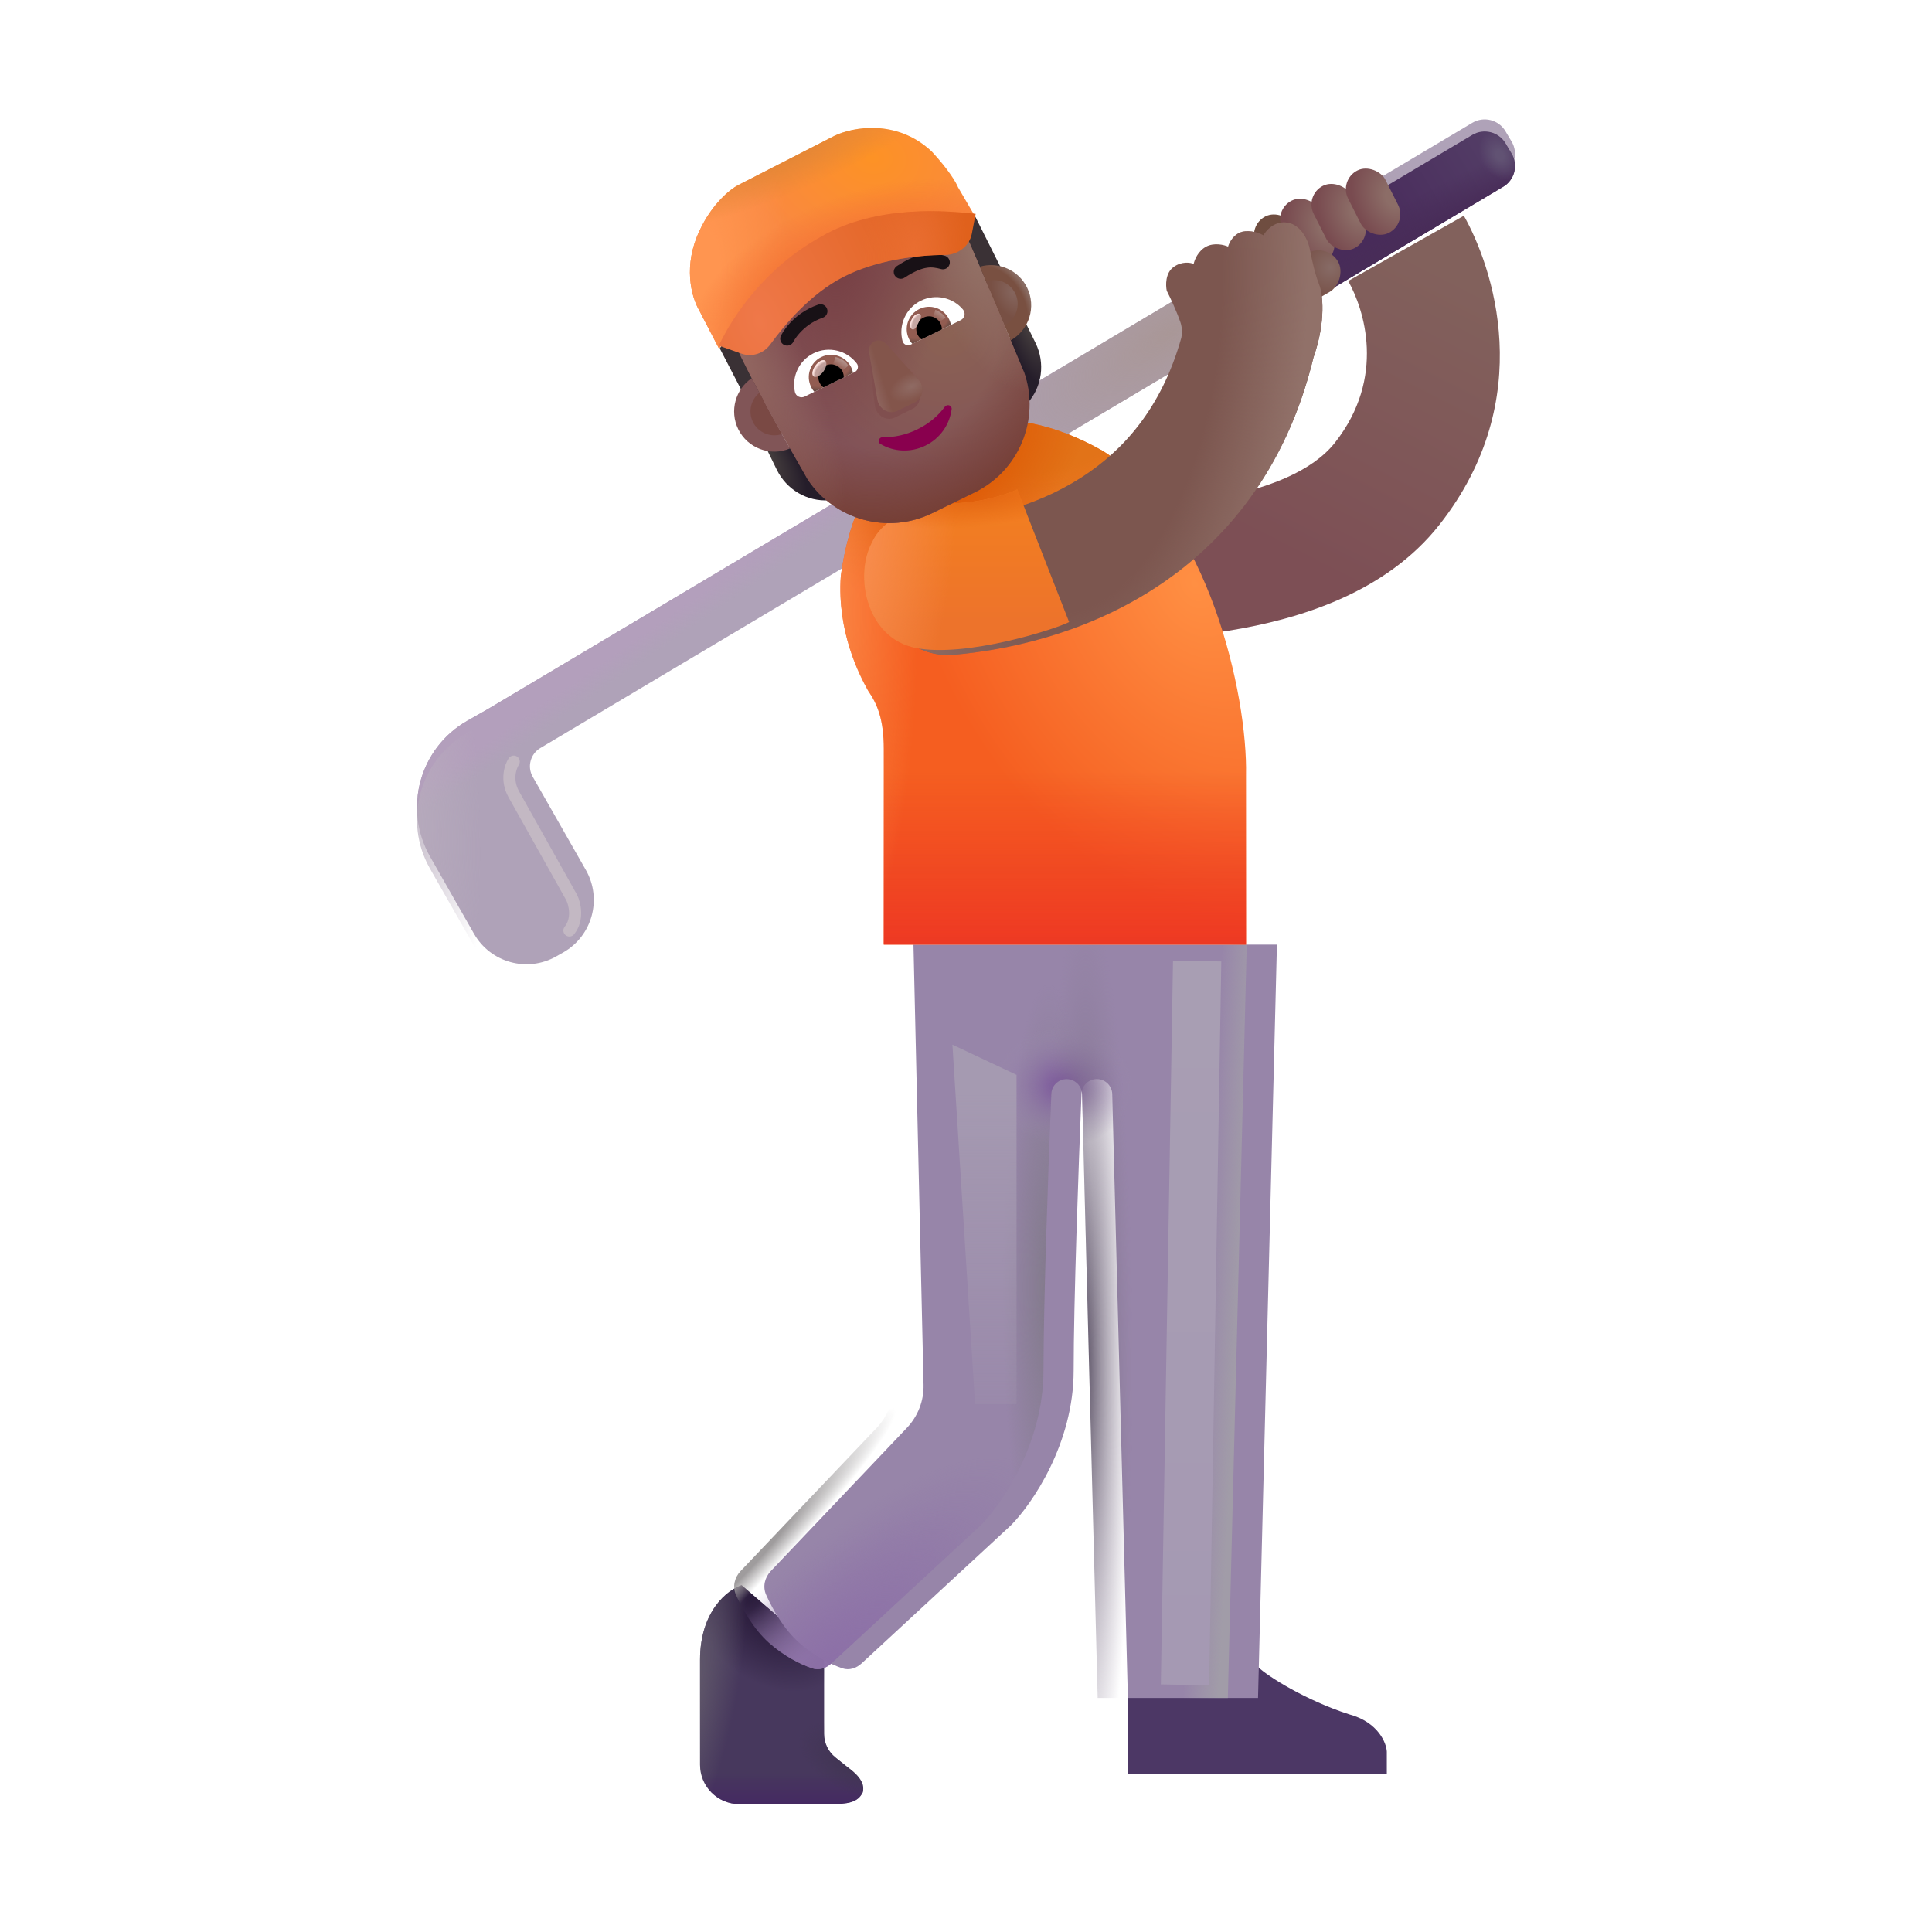 <svg viewBox="0 0 32 32" fill="none" xmlns="http://www.w3.org/2000/svg"><g filter="url(#filter0_ii_3987_22708)"><path fill-rule="evenodd" clip-rule="evenodd" d="M20.961 7.482C21.813 6.399 21.442 5.268 21.18 4.804L23.096 3.723C23.563 4.551 24.338 6.75 22.69 8.843C21.8 9.973 20.359 10.409 19.206 10.595C18.007 10.789 16.836 10.754 16.221 10.73L16.305 8.532C16.904 8.555 17.888 8.579 18.855 8.423C19.867 8.26 20.601 7.939 20.961 7.482Z" fill="url(#paint0_linear_3987_22708)" /></g><g filter="url(#filter1_i_3987_22708)"><path d="M8.948 12.591C8.785 12.689 8.729 12.9 8.823 13.065L9.704 14.611C9.977 15.091 9.81 15.701 9.33 15.975L9.215 16.04C8.735 16.313 8.125 16.146 7.851 15.666L7.123 14.389C6.672 13.597 6.948 12.589 7.74 12.138L8.083 11.943L24.386 2.234C24.576 2.121 24.822 2.183 24.935 2.373L25.037 2.545C25.15 2.735 25.088 2.98 24.898 3.093L8.948 12.591Z" fill="#AFA2B8" /><path d="M8.948 12.591C8.785 12.689 8.729 12.9 8.823 13.065L9.704 14.611C9.977 15.091 9.81 15.701 9.33 15.975L9.215 16.04C8.735 16.313 8.125 16.146 7.851 15.666L7.123 14.389C6.672 13.597 6.948 12.589 7.74 12.138L8.083 11.943L24.386 2.234C24.576 2.121 24.822 2.183 24.935 2.373L25.037 2.545C25.15 2.735 25.088 2.98 24.898 3.093L8.948 12.591Z" fill="url(#paint1_radial_3987_22708)" /><path d="M8.948 12.591C8.785 12.689 8.729 12.9 8.823 13.065L9.704 14.611C9.977 15.091 9.81 15.701 9.33 15.975L9.215 16.04C8.735 16.313 8.125 16.146 7.851 15.666L7.123 14.389C6.672 13.597 6.948 12.589 7.74 12.138L8.083 11.943L24.386 2.234C24.576 2.121 24.822 2.183 24.935 2.373L25.037 2.545C25.15 2.735 25.088 2.98 24.898 3.093L8.948 12.591Z" fill="url(#paint2_linear_3987_22708)" /></g><path d="M8.948 12.591C8.785 12.689 8.729 12.9 8.823 13.065L9.704 14.611C9.977 15.091 9.81 15.701 9.33 15.975L9.215 16.04C8.735 16.313 8.125 16.146 7.851 15.666L7.123 14.389C6.672 13.597 6.948 12.589 7.74 12.138L8.083 11.943L24.386 2.234C24.576 2.121 24.822 2.183 24.935 2.373L25.037 2.545C25.15 2.735 25.088 2.98 24.898 3.093L8.948 12.591Z" fill="url(#paint3_radial_3987_22708)" /><path d="M21.765 4.959L21.265 4.093L24.386 2.234C24.576 2.121 24.822 2.183 24.935 2.373L25.037 2.545C25.15 2.735 25.088 2.98 24.898 3.093L21.765 4.959Z" fill="url(#paint4_linear_3987_22708)" /><path d="M21.765 4.959L21.265 4.093L24.386 2.234C24.576 2.121 24.822 2.183 24.935 2.373L25.037 2.545C25.15 2.735 25.088 2.98 24.898 3.093L21.765 4.959Z" fill="url(#paint5_linear_3987_22708)" /><path d="M21.765 4.959L21.265 4.093L24.386 2.234C24.576 2.121 24.822 2.183 24.935 2.373L25.037 2.545C25.15 2.735 25.088 2.98 24.898 3.093L21.765 4.959Z" fill="url(#paint6_radial_3987_22708)" /><g filter="url(#filter2_i_3987_22708)"><path d="M18.177 29.881V28.111H20.337C20.502 28.268 21.127 28.662 21.841 28.893C22.335 29.024 22.466 29.381 22.47 29.514V29.881H18.177Z" fill="#4C3765" /></g><path d="M11.595 27.49C11.595 26.684 12.053 26.331 12.283 26.256L13.65 27.436V28.719C13.65 28.871 13.719 29.014 13.838 29.109L14.04 29.271C14.168 29.365 14.337 29.51 14.29 29.686C14.209 29.857 14.04 29.881 13.752 29.881H12.245C11.886 29.881 11.595 29.59 11.595 29.231V27.49Z" fill="#47385D" /><path d="M11.595 27.49C11.595 26.684 12.053 26.331 12.283 26.256L13.65 27.436V28.719C13.65 28.871 13.719 29.014 13.838 29.109L14.04 29.271C14.168 29.365 14.337 29.51 14.29 29.686C14.209 29.857 14.04 29.881 13.752 29.881H12.245C11.886 29.881 11.595 29.59 11.595 29.231V27.49Z" fill="url(#paint7_linear_3987_22708)" /><path d="M11.595 27.49C11.595 26.684 12.053 26.331 12.283 26.256L13.65 27.436V28.719C13.65 28.871 13.719 29.014 13.838 29.109L14.04 29.271C14.168 29.365 14.337 29.51 14.29 29.686C14.209 29.857 14.04 29.881 13.752 29.881H12.245C11.886 29.881 11.595 29.59 11.595 29.231V27.49Z" fill="url(#paint8_radial_3987_22708)" /><path d="M11.595 27.49C11.595 26.684 12.053 26.331 12.283 26.256L13.65 27.436V28.719C13.65 28.871 13.719 29.014 13.838 29.109L14.04 29.271C14.168 29.365 14.337 29.51 14.29 29.686C14.209 29.857 14.04 29.881 13.752 29.881H12.245C11.886 29.881 11.595 29.59 11.595 29.231V27.49Z" fill="url(#paint9_radial_3987_22708)" /><path d="M11.595 27.49C11.595 26.684 12.053 26.331 12.283 26.256L13.65 27.436V28.719C13.65 28.871 13.719 29.014 13.838 29.109L14.04 29.271C14.168 29.365 14.337 29.51 14.29 29.686C14.209 29.857 14.04 29.881 13.752 29.881H12.245C11.886 29.881 11.595 29.59 11.595 29.231V27.49Z" fill="url(#paint10_radial_3987_22708)" /><g filter="url(#filter3_i_3987_22708)"><path d="M14.522 23.649C14.704 23.457 14.803 23.201 14.797 22.937L14.63 15.646H20.65L20.337 28.123H18.181L17.922 18.121C17.918 17.983 17.805 17.873 17.667 17.873C17.531 17.873 17.419 17.98 17.413 18.116C17.364 19.312 17.283 21.571 17.283 22.701C17.283 23.914 16.59 24.915 16.244 25.264L13.771 27.551C13.684 27.631 13.566 27.671 13.454 27.633C13.259 27.567 12.986 27.432 12.736 27.209C12.484 26.984 12.297 26.656 12.189 26.414C12.13 26.28 12.166 26.127 12.267 26.021L14.522 23.649Z" fill="#9785A9" /></g><path d="M14.522 23.649C14.704 23.457 14.803 23.201 14.797 22.937L14.63 15.646H20.65L20.337 28.123H18.181L17.922 18.121C17.918 17.983 17.805 17.873 17.667 17.873C17.531 17.873 17.419 17.98 17.413 18.116C17.364 19.312 17.283 21.571 17.283 22.701C17.283 23.914 16.59 24.915 16.244 25.264L13.771 27.551C13.684 27.631 13.566 27.671 13.454 27.633C13.259 27.567 12.986 27.432 12.736 27.209C12.484 26.984 12.297 26.656 12.189 26.414C12.13 26.28 12.166 26.127 12.267 26.021L14.522 23.649Z" fill="url(#paint11_linear_3987_22708)" /><path d="M14.522 23.649C14.704 23.457 14.803 23.201 14.797 22.937L14.63 15.646H20.65L20.337 28.123H18.181L17.922 18.121C17.918 17.983 17.805 17.873 17.667 17.873C17.531 17.873 17.419 17.98 17.413 18.116C17.364 19.312 17.283 21.571 17.283 22.701C17.283 23.914 16.59 24.915 16.244 25.264L13.771 27.551C13.684 27.631 13.566 27.671 13.454 27.633C13.259 27.567 12.986 27.432 12.736 27.209C12.484 26.984 12.297 26.656 12.189 26.414C12.13 26.28 12.166 26.127 12.267 26.021L14.522 23.649Z" fill="url(#paint12_radial_3987_22708)" /><path d="M14.522 23.649C14.704 23.457 14.803 23.201 14.797 22.937L14.63 15.646H20.65L20.337 28.123H18.181L17.922 18.121C17.918 17.983 17.805 17.873 17.667 17.873C17.531 17.873 17.419 17.98 17.413 18.116C17.364 19.312 17.283 21.571 17.283 22.701C17.283 23.914 16.59 24.915 16.244 25.264L13.771 27.551C13.684 27.631 13.566 27.671 13.454 27.633C13.259 27.567 12.986 27.432 12.736 27.209C12.484 26.984 12.297 26.656 12.189 26.414C12.13 26.28 12.166 26.127 12.267 26.021L14.522 23.649Z" fill="url(#paint13_radial_3987_22708)" /><path d="M14.522 23.649C14.704 23.457 14.803 23.201 14.797 22.937L14.63 15.646H20.65L20.337 28.123H18.181L17.922 18.121C17.918 17.983 17.805 17.873 17.667 17.873C17.531 17.873 17.419 17.98 17.413 18.116C17.364 19.312 17.283 21.571 17.283 22.701C17.283 23.914 16.59 24.915 16.244 25.264L13.771 27.551C13.684 27.631 13.566 27.671 13.454 27.633C13.259 27.567 12.986 27.432 12.736 27.209C12.484 26.984 12.297 26.656 12.189 26.414C12.13 26.28 12.166 26.127 12.267 26.021L14.522 23.649Z" fill="url(#paint14_radial_3987_22708)" /><path d="M14.522 23.649C14.704 23.457 14.803 23.201 14.797 22.937L14.63 15.646H20.65L20.337 28.123H18.181L17.922 18.121C17.918 17.983 17.805 17.873 17.667 17.873C17.531 17.873 17.419 17.98 17.413 18.116C17.364 19.312 17.283 21.571 17.283 22.701C17.283 23.914 16.59 24.915 16.244 25.264L13.771 27.551C13.684 27.631 13.566 27.671 13.454 27.633C13.259 27.567 12.986 27.432 12.736 27.209C12.484 26.984 12.297 26.656 12.189 26.414C12.13 26.28 12.166 26.127 12.267 26.021L14.522 23.649Z" fill="url(#paint15_radial_3987_22708)" /><path d="M14.522 23.649C14.704 23.457 14.803 23.201 14.797 22.937L14.63 15.646H20.65L20.337 28.123H18.181L17.922 18.121C17.918 17.983 17.805 17.873 17.667 17.873C17.531 17.873 17.419 17.98 17.413 18.116C17.364 19.312 17.283 21.571 17.283 22.701C17.283 23.914 16.59 24.915 16.244 25.264L13.771 27.551C13.684 27.631 13.566 27.671 13.454 27.633C13.259 27.567 12.986 27.432 12.736 27.209C12.484 26.984 12.297 26.656 12.189 26.414C12.13 26.28 12.166 26.127 12.267 26.021L14.522 23.649Z" fill="url(#paint16_radial_3987_22708)" /><path d="M14.522 23.649C14.704 23.457 14.803 23.201 14.797 22.937L14.63 15.646H20.65L20.337 28.123H18.181L17.922 18.121C17.918 17.983 17.805 17.873 17.667 17.873C17.531 17.873 17.419 17.98 17.413 18.116C17.364 19.312 17.283 21.571 17.283 22.701C17.283 23.914 16.59 24.915 16.244 25.264L13.771 27.551C13.684 27.631 13.566 27.671 13.454 27.633C13.259 27.567 12.986 27.432 12.736 27.209C12.484 26.984 12.297 26.656 12.189 26.414C12.13 26.28 12.166 26.127 12.267 26.021L14.522 23.649Z" fill="url(#paint17_radial_3987_22708)" /><path d="M13.927 9.537C14.103 8.252 14.63 7.675 14.927 7.467C15.437 7.109 16.591 6.521 18.263 7.467C20.021 8.561 20.667 11.524 20.638 12.842V15.646H14.638V12.404C14.638 11.917 14.532 11.662 14.38 11.443C14.236 11.185 13.861 10.463 13.927 9.537Z" fill="url(#paint18_radial_3987_22708)" /><path d="M13.927 9.537C14.103 8.252 14.63 7.675 14.927 7.467C15.437 7.109 16.591 6.521 18.263 7.467C20.021 8.561 20.667 11.524 20.638 12.842V15.646H14.638V12.404C14.638 11.917 14.532 11.662 14.38 11.443C14.236 11.185 13.861 10.463 13.927 9.537Z" fill="url(#paint19_radial_3987_22708)" /><path d="M13.927 9.537C14.103 8.252 14.63 7.675 14.927 7.467C15.437 7.109 16.591 6.521 18.263 7.467C20.021 8.561 20.667 11.524 20.638 12.842V15.646H14.638V12.404C14.638 11.917 14.532 11.662 14.38 11.443C14.236 11.185 13.861 10.463 13.927 9.537Z" fill="url(#paint20_linear_3987_22708)" /><path d="M13.927 9.537C14.103 8.252 14.63 7.675 14.927 7.467C15.437 7.109 16.591 6.521 18.263 7.467C20.021 8.561 20.667 11.524 20.638 12.842V15.646H14.638V12.404C14.638 11.917 14.532 11.662 14.38 11.443C14.236 11.185 13.861 10.463 13.927 9.537Z" fill="url(#paint21_radial_3987_22708)" /><path d="M13.927 9.537C14.103 8.252 14.63 7.675 14.927 7.467C15.437 7.109 16.591 6.521 18.263 7.467C20.021 8.561 20.667 11.524 20.638 12.842V15.646H14.638V12.404C14.638 11.917 14.532 11.662 14.38 11.443C14.236 11.185 13.861 10.463 13.927 9.537Z" fill="url(#paint22_radial_3987_22708)" /><rect x="20.651" y="3.74" width="0.692" height="1.157" rx="0.346" transform="rotate(-26.783 20.651 3.74)" fill="#6F4D40" /><rect x="21.084" y="3.48" width="0.692" height="1.157" rx="0.346" transform="rotate(-26.783 21.084 3.48)" fill="url(#paint23_radial_3987_22708)" /><rect x="21.603" y="3.234" width="0.692" height="1.157" rx="0.346" transform="rotate(-26.783 21.603 3.234)" fill="url(#paint24_radial_3987_22708)" /><rect x="22.173" y="2.98" width="0.692" height="1.157" rx="0.346" transform="rotate(-26.783 22.173 2.98)" fill="url(#paint25_radial_3987_22708)" /><rect x="21.976" y="4.011" width="0.737" height="1.252" rx="0.369" transform="rotate(60 21.976 4.011)" fill="url(#paint26_radial_3987_22708)" /><g filter="url(#filter4_ii_3987_22708)"><path d="M19.317 5.693C19.331 5.622 19.333 5.533 19.302 5.439C19.242 5.261 19.126 5.016 19.075 4.916C19.056 4.827 19.05 4.625 19.185 4.525C19.319 4.425 19.465 4.447 19.521 4.471C19.534 4.406 19.593 4.257 19.728 4.185C19.862 4.114 20.026 4.156 20.091 4.185C20.109 4.119 20.181 3.977 20.321 3.939C20.462 3.902 20.617 3.963 20.677 3.998C20.717 3.922 20.846 3.774 21.036 3.783C21.274 3.795 21.411 4.045 21.446 4.232C21.482 4.42 21.54 4.666 21.599 4.81C21.657 4.955 21.716 5.416 21.509 6.01L21.508 6.01C21.054 7.894 20.016 9.113 18.844 9.863C17.66 10.621 16.39 10.871 15.547 10.945C14.942 10.999 14.408 10.551 14.355 9.946C14.301 9.341 14.749 8.807 15.354 8.754C15.99 8.698 16.876 8.511 17.658 8.01C18.34 7.573 18.985 6.875 19.317 5.693Z" fill="#7C564F" /><path d="M19.317 5.693C19.331 5.622 19.333 5.533 19.302 5.439C19.242 5.261 19.126 5.016 19.075 4.916C19.056 4.827 19.05 4.625 19.185 4.525C19.319 4.425 19.465 4.447 19.521 4.471C19.534 4.406 19.593 4.257 19.728 4.185C19.862 4.114 20.026 4.156 20.091 4.185C20.109 4.119 20.181 3.977 20.321 3.939C20.462 3.902 20.617 3.963 20.677 3.998C20.717 3.922 20.846 3.774 21.036 3.783C21.274 3.795 21.411 4.045 21.446 4.232C21.482 4.42 21.54 4.666 21.599 4.81C21.657 4.955 21.716 5.416 21.509 6.01L21.508 6.01C21.054 7.894 20.016 9.113 18.844 9.863C17.66 10.621 16.39 10.871 15.547 10.945C14.942 10.999 14.408 10.551 14.355 9.946C14.301 9.341 14.749 8.807 15.354 8.754C15.99 8.698 16.876 8.511 17.658 8.01C18.34 7.573 18.985 6.875 19.317 5.693Z" fill="url(#paint27_radial_3987_22708)" /></g><g filter="url(#filter5_i_3987_22708)"><path d="M16.001 8.572C16.329 8.541 16.653 8.447 16.849 8.357L17.708 10.553C17.474 10.674 15.993 11.146 15.169 10.982C14.345 10.818 14.149 9.787 14.438 9.244C14.712 8.635 15.557 8.615 16.001 8.572Z" fill="url(#paint28_linear_3987_22708)" /><path d="M16.001 8.572C16.329 8.541 16.653 8.447 16.849 8.357L17.708 10.553C17.474 10.674 15.993 11.146 15.169 10.982C14.345 10.818 14.149 9.787 14.438 9.244C14.712 8.635 15.557 8.615 16.001 8.572Z" fill="url(#paint29_radial_3987_22708)" /><path d="M16.001 8.572C16.329 8.541 16.653 8.447 16.849 8.357L17.708 10.553C17.474 10.674 15.993 11.146 15.169 10.982C14.345 10.818 14.149 9.787 14.438 9.244C14.712 8.635 15.557 8.615 16.001 8.572Z" fill="url(#paint30_radial_3987_22708)" /></g><path d="M16.702 5.614C16.825 5.549 16.921 5.45 16.982 5.335L17.152 5.681C17.314 6.013 17.261 6.405 17.021 6.675C17.018 6.51 16.99 6.341 16.935 6.174L16.702 5.614Z" fill="url(#paint31_radial_3987_22708)" /><path d="M13.089 7.384C12.962 7.441 12.825 7.456 12.697 7.434L12.866 7.78C13.029 8.112 13.371 8.311 13.732 8.286C13.603 8.182 13.487 8.057 13.389 7.911L13.089 7.384Z" fill="url(#paint32_radial_3987_22708)" /><path d="M12.461 6.811L11.922 5.771L12.371 5.1L13.086 6.162L12.461 6.811Z" fill="#3A3135" /><path d="M16.695 4.67L16.156 3.592L15.309 3.639L15.957 4.959L16.695 4.67Z" fill="#3A3135" /><path d="M13.378 7.941C13.829 8.619 14.711 8.857 15.442 8.499L16.143 8.156C16.875 7.798 17.227 6.955 16.968 6.182C16.669 5.461 16.371 4.742 16.061 4.026C15.918 3.743 15.578 3.618 15.288 3.745L14.767 4C14.413 4.174 13.989 4.122 13.683 3.866C13.6 3.791 13.479 3.774 13.378 3.823L12.905 4.055C12.219 4.391 11.938 5.225 12.278 5.919C12.617 6.61 12.993 7.269 13.378 7.941Z" fill="url(#paint33_radial_3987_22708)" /><path d="M13.378 7.941C13.829 8.619 14.711 8.857 15.442 8.499L16.143 8.156C16.875 7.798 17.227 6.955 16.968 6.182C16.669 5.461 16.371 4.742 16.061 4.026C15.918 3.743 15.578 3.618 15.288 3.745L14.767 4C14.413 4.174 13.989 4.122 13.683 3.866C13.6 3.791 13.479 3.774 13.378 3.823L12.905 4.055C12.219 4.391 11.938 5.225 12.278 5.919C12.617 6.61 12.993 7.269 13.378 7.941Z" fill="url(#paint34_radial_3987_22708)" /><path d="M13.378 7.941C13.829 8.619 14.711 8.857 15.442 8.499L16.143 8.156C16.875 7.798 17.227 6.955 16.968 6.182C16.669 5.461 16.371 4.742 16.061 4.026C15.918 3.743 15.578 3.618 15.288 3.745L14.767 4C14.413 4.174 13.989 4.122 13.683 3.866C13.6 3.791 13.479 3.774 13.378 3.823L12.905 4.055C12.219 4.391 11.938 5.225 12.278 5.919C12.617 6.61 12.993 7.269 13.378 7.941Z" fill="url(#paint35_radial_3987_22708)" /><path d="M13.378 7.941C13.829 8.619 14.711 8.857 15.442 8.499L16.143 8.156C16.875 7.798 17.227 6.955 16.968 6.182C16.669 5.461 16.371 4.742 16.061 4.026C15.918 3.743 15.578 3.618 15.288 3.745L14.767 4C14.413 4.174 13.989 4.122 13.683 3.866C13.6 3.791 13.479 3.774 13.378 3.823L12.905 4.055C12.219 4.391 11.938 5.225 12.278 5.919C12.617 6.61 12.993 7.269 13.378 7.941Z" fill="url(#paint36_radial_3987_22708)" /><path d="M13.378 7.941C13.829 8.619 14.711 8.857 15.442 8.499L16.143 8.156C16.875 7.798 17.227 6.955 16.968 6.182C16.669 5.461 16.371 4.742 16.061 4.026C15.918 3.743 15.578 3.618 15.288 3.745L14.767 4C14.413 4.174 13.989 4.122 13.683 3.866C13.6 3.791 13.479 3.774 13.378 3.823L12.905 4.055C12.219 4.391 11.938 5.225 12.278 5.919C12.617 6.61 12.993 7.269 13.378 7.941Z" fill="url(#paint37_radial_3987_22708)" /><g filter="url(#filter6_f_3987_22708)"><path d="M14.393 5.93L14.492 6.729C14.52 6.889 14.686 6.982 14.823 6.915L15.115 6.772C15.252 6.705 15.279 6.515 15.171 6.396L14.639 5.81C14.522 5.679 14.363 5.757 14.393 5.93Z" fill="#804F4F" /></g><g filter="url(#filter7_f_3987_22708)"><path d="M14.396 5.839L14.533 6.619C14.561 6.779 14.727 6.872 14.864 6.805L15.156 6.662C15.293 6.595 15.32 6.404 15.212 6.286L14.68 5.699C14.563 5.569 14.366 5.665 14.396 5.839Z" fill="#83554B" /><path d="M14.396 5.839L14.533 6.619C14.561 6.779 14.727 6.872 14.864 6.805L15.156 6.662C15.293 6.595 15.32 6.404 15.212 6.286L14.68 5.699C14.563 5.569 14.366 5.665 14.396 5.839Z" fill="url(#paint38_radial_3987_22708)" /><path d="M14.396 5.839L14.533 6.619C14.561 6.779 14.727 6.872 14.864 6.805L15.156 6.662C15.293 6.595 15.32 6.404 15.212 6.286L14.68 5.699C14.563 5.569 14.366 5.665 14.396 5.839Z" fill="url(#paint39_linear_3987_22708)" /></g><path d="M15.195 7.111C15.007 7.204 14.808 7.246 14.62 7.241C14.557 7.24 14.53 7.324 14.585 7.355C14.802 7.483 15.08 7.502 15.328 7.381C15.575 7.26 15.73 7.028 15.762 6.779C15.771 6.715 15.689 6.686 15.65 6.737C15.539 6.888 15.386 7.018 15.195 7.111Z" fill="#89004E" /><g filter="url(#filter8_i_3987_22708)"><path d="M15.547 4.435C15.454 4.411 15.349 4.388 15.216 4.408C15.086 4.427 14.94 4.487 14.755 4.607C14.702 4.642 14.687 4.713 14.722 4.766C14.757 4.819 14.828 4.834 14.881 4.8C15.049 4.69 15.164 4.648 15.251 4.635C15.336 4.622 15.404 4.635 15.488 4.657C15.549 4.674 15.612 4.637 15.628 4.576C15.645 4.515 15.608 4.452 15.547 4.435Z" fill="#181116" /></g><g filter="url(#filter9_i_3987_22708)"><path d="M12.872 5.695C12.896 5.659 12.931 5.61 12.98 5.556C13.079 5.448 13.232 5.322 13.453 5.245C13.513 5.224 13.578 5.256 13.599 5.316C13.62 5.376 13.588 5.441 13.528 5.462C13.351 5.523 13.229 5.625 13.15 5.711C13.11 5.754 13.082 5.793 13.065 5.82C13.056 5.834 13.049 5.845 13.045 5.852L13.041 5.859L13.041 5.861C13.013 5.917 12.944 5.941 12.887 5.913C12.83 5.885 12.807 5.816 12.835 5.759L12.872 5.695Z" fill="#181116" /></g><path d="M15.253 4.98C15.496 4.862 15.783 4.928 15.95 5.127C15.998 5.184 15.979 5.27 15.912 5.303L15.083 5.709C15.03 5.735 14.964 5.707 14.949 5.649C14.879 5.388 15 5.105 15.253 4.98Z" fill="white" /><path d="M15.226 5.119C15.41 5.029 15.631 5.106 15.72 5.288C15.735 5.319 15.745 5.351 15.751 5.382L15.11 5.696C15.089 5.671 15.07 5.644 15.056 5.614C14.966 5.432 15.042 5.209 15.226 5.119Z" fill="url(#paint40_radial_3987_22708)" /><path d="M15.198 5.544C15.147 5.438 15.19 5.313 15.295 5.261C15.401 5.209 15.526 5.252 15.578 5.358C15.593 5.389 15.601 5.423 15.6 5.456L15.264 5.62C15.236 5.602 15.214 5.575 15.198 5.544Z" fill="black" /><g filter="url(#filter10_f_3987_22708)"><path d="M15.236 5.201C15.275 5.221 15.244 5.284 15.209 5.353C15.173 5.423 15.146 5.473 15.107 5.453C15.068 5.433 15.065 5.36 15.101 5.291C15.136 5.221 15.197 5.181 15.236 5.201Z" fill="#C7A7A3" /><path d="M15.236 5.201C15.275 5.221 15.244 5.284 15.209 5.353C15.173 5.423 15.146 5.473 15.107 5.453C15.068 5.433 15.065 5.36 15.101 5.291C15.136 5.221 15.197 5.181 15.236 5.201Z" fill="url(#paint41_radial_3987_22708)" /></g><g filter="url(#filter11_f_3987_22708)"><path d="M15.662 5.262C15.608 5.183 15.526 5.143 15.492 5.133L15.448 5.286L15.533 5.349L15.662 5.262Z" fill="url(#paint42_linear_3987_22708)" /></g><path d="M13.476 5.851C13.234 5.97 13.111 6.238 13.166 6.491C13.181 6.564 13.261 6.601 13.327 6.569L14.156 6.163C14.209 6.137 14.228 6.068 14.191 6.02C14.028 5.805 13.728 5.728 13.476 5.851Z" fill="white" /><path d="M13.603 5.914C13.419 6.004 13.344 6.226 13.434 6.408C13.448 6.439 13.467 6.467 13.488 6.49L14.129 6.176C14.123 6.144 14.113 6.113 14.098 6.083C14.008 5.901 13.787 5.824 13.603 5.914Z" fill="url(#paint43_radial_3987_22708)" /><path d="M13.955 6.153C13.903 6.048 13.777 6.005 13.672 6.056C13.566 6.108 13.524 6.233 13.575 6.339C13.591 6.371 13.613 6.397 13.639 6.416L13.975 6.251C13.976 6.219 13.97 6.185 13.955 6.153Z" fill="black" /><g filter="url(#filter12_f_3987_22708)"><path d="M14.049 6.059C13.996 5.951 13.874 5.923 13.84 5.913L13.784 6.069L13.915 6.171L14.049 6.059Z" fill="url(#paint44_linear_3987_22708)" /></g><g filter="url(#filter13_f_3987_22708)"><ellipse cx="13.572" cy="6.105" rx="0.161" ry="0.082" transform="rotate(-54.009 13.572 6.105)" fill="#C7A7A3" fill-opacity="0.9" /><ellipse cx="13.572" cy="6.105" rx="0.161" ry="0.082" transform="rotate(-54.009 13.572 6.105)" fill="url(#paint45_radial_3987_22708)" /></g><path d="M16.741 5.637C16.572 5.229 16.402 4.823 16.229 4.417C16.534 4.329 16.867 4.469 17.012 4.764C17.168 5.083 17.046 5.465 16.741 5.637Z" fill="url(#paint46_radial_3987_22708)" /><path d="M12.451 6.264C12.181 6.447 12.08 6.806 12.227 7.108C12.384 7.427 12.762 7.565 13.085 7.428C12.867 7.042 12.653 6.657 12.451 6.264Z" fill="#815557" /><g filter="url(#filter14_f_3987_22708)"><path d="M12.578 6.506C12.437 6.62 12.388 6.819 12.47 6.989C12.559 7.169 12.766 7.252 12.951 7.19C12.824 6.963 12.699 6.736 12.578 6.506Z" fill="#7A4944" /></g><g filter="url(#filter15_f_3987_22708)"><path d="M16.638 5.388C16.537 5.145 16.435 4.902 16.333 4.66C16.518 4.596 16.727 4.679 16.816 4.86C16.911 5.055 16.832 5.291 16.638 5.388Z" fill="url(#paint47_radial_3987_22708)" /></g><path d="M11.586 5.15L11.91 5.775C13.25 3.818 15.085 3.463 16.16 3.603L15.867 3.1C15.84 3.029 15.715 2.813 15.434 2.51C14.853 1.963 14.119 2.107 13.824 2.248L12.223 3.068C12.097 3.133 11.792 3.375 11.586 3.822C11.317 4.391 11.441 4.904 11.586 5.15Z" fill="url(#paint48_radial_3987_22708)" /><path d="M11.586 5.15L11.91 5.775C13.25 3.818 15.085 3.463 16.16 3.603L15.867 3.1C15.84 3.029 15.715 2.813 15.434 2.51C14.853 1.963 14.119 2.107 13.824 2.248L12.223 3.068C12.097 3.133 11.792 3.375 11.586 3.822C11.317 4.391 11.441 4.904 11.586 5.15Z" fill="url(#paint49_radial_3987_22708)" /><path d="M11.586 5.15L11.91 5.775C13.25 3.818 15.085 3.463 16.16 3.603L15.867 3.1C15.84 3.029 15.715 2.813 15.434 2.51C14.853 1.963 14.119 2.107 13.824 2.248L12.223 3.068C12.097 3.133 11.792 3.375 11.586 3.822C11.317 4.391 11.441 4.904 11.586 5.15Z" fill="url(#paint50_radial_3987_22708)" /><path d="M11.586 5.15L11.91 5.775C13.25 3.818 15.085 3.463 16.16 3.603L15.867 3.1C15.84 3.029 15.715 2.813 15.434 2.51C14.853 1.963 14.119 2.107 13.824 2.248L12.223 3.068C12.097 3.133 11.792 3.375 11.586 3.822C11.317 4.391 11.441 4.904 11.586 5.15Z" fill="url(#paint51_radial_3987_22708)" /><g filter="url(#filter16_i_3987_22708)"><path d="M13.598 3.971C12.668 4.486 12.133 5.291 11.906 5.775L12.285 5.909C12.459 5.97 12.652 5.903 12.76 5.753C13.002 5.421 13.43 4.912 13.973 4.635C14.503 4.364 15.167 4.273 15.648 4.273C15.859 4.273 16.055 4.132 16.096 3.924L16.16 3.592C15.763 3.55 14.531 3.42 13.598 3.971Z" fill="url(#paint52_radial_3987_22708)" /><path d="M13.598 3.971C12.668 4.486 12.133 5.291 11.906 5.775L12.285 5.909C12.459 5.97 12.652 5.903 12.76 5.753C13.002 5.421 13.43 4.912 13.973 4.635C14.503 4.364 15.167 4.273 15.648 4.273C15.859 4.273 16.055 4.132 16.096 3.924L16.16 3.592C15.763 3.55 14.531 3.42 13.598 3.971Z" fill="url(#paint53_radial_3987_22708)" /></g><g filter="url(#filter17_f_3987_22708)"><path d="M8.509 12.615C8.455 12.696 8.378 12.917 8.509 13.154C8.64 13.392 9.228 14.432 9.47 14.869C9.52 14.972 9.581 15.225 9.431 15.412" stroke="#C3B8C3" stroke-width="0.2" stroke-linecap="round" /></g><g filter="url(#filter18_f_3987_22708)"><path d="M19.822 16.318L19.634 27.506" stroke="url(#paint54_linear_3987_22708)" stroke-width="0.8" stroke-linecap="square" /></g><g filter="url(#filter19_f_3987_22708)"><path d="M16.15 23.256L15.775 17.303L16.837 17.803V23.256H16.15Z" fill="url(#paint55_linear_3987_22708)" /></g><defs><filter id="filter0_ii_3987_22708" x="16.221" y="3.573" width="8.471" height="7.176" filterUnits="userSpaceOnUse" color-interpolation-filters="sRGB"><feFlood flood-opacity="0" result="BackgroundImageFix" /><feBlend mode="normal" in="SourceGraphic" in2="BackgroundImageFix" result="shape" /><feColorMatrix in="SourceAlpha" type="matrix" values="0 0 0 0 0 0 0 0 0 0 0 0 0 0 0 0 0 0 127 0" result="hardAlpha" /><feOffset dx="1" /><feGaussianBlur stdDeviation="0.5" /><feComposite in2="hardAlpha" operator="arithmetic" k2="-1" k3="1" /><feColorMatrix type="matrix" values="0 0 0 0 0.447 0 0 0 0 0.263 0 0 0 0 0.247 0 0 0 1 0" /><feBlend mode="normal" in2="shape" result="effect1_innerShadow_3987_22708" /><feColorMatrix in="SourceAlpha" type="matrix" values="0 0 0 0 0 0 0 0 0 0 0 0 0 0 0 0 0 0 127 0" result="hardAlpha" /><feOffset dx="0.15" dy="-0.15" /><feGaussianBlur stdDeviation="0.25" /><feComposite in2="hardAlpha" operator="arithmetic" k2="-1" k3="1" /><feColorMatrix type="matrix" values="0 0 0 0 0.529 0 0 0 0 0.38 0 0 0 0 0.349 0 0 0 1 0" /><feBlend mode="normal" in2="effect1_innerShadow_3987_22708" result="effect2_innerShadow_3987_22708" /></filter><filter id="filter1_i_3987_22708" x="6.907" y="1.978" width="18.187" height="14.194" filterUnits="userSpaceOnUse" color-interpolation-filters="sRGB"><feFlood flood-opacity="0" result="BackgroundImageFix" /><feBlend mode="normal" in="SourceGraphic" in2="BackgroundImageFix" result="shape" /><feColorMatrix in="SourceAlpha" type="matrix" values="0 0 0 0 0 0 0 0 0 0 0 0 0 0 0 0 0 0 127 0" result="hardAlpha" /><feOffset dy="-0.2" /><feGaussianBlur stdDeviation="0.2" /><feComposite in2="hardAlpha" operator="arithmetic" k2="-1" k3="1" /><feColorMatrix type="matrix" values="0 0 0 0 0.569 0 0 0 0 0.455 0 0 0 0 0.647 0 0 0 1 0" /><feBlend mode="normal" in2="shape" result="effect1_innerShadow_3987_22708" /></filter><filter id="filter2_i_3987_22708" x="18.177" y="27.611" width="4.793" height="2.27" filterUnits="userSpaceOnUse" color-interpolation-filters="sRGB"><feFlood flood-opacity="0" result="BackgroundImageFix" /><feBlend mode="normal" in="SourceGraphic" in2="BackgroundImageFix" result="shape" /><feColorMatrix in="SourceAlpha" type="matrix" values="0 0 0 0 0 0 0 0 0 0 0 0 0 0 0 0 0 0 127 0" result="hardAlpha" /><feOffset dx="0.5" dy="-0.5" /><feGaussianBlur stdDeviation="0.5" /><feComposite in2="hardAlpha" operator="arithmetic" k2="-1" k3="1" /><feColorMatrix type="matrix" values="0 0 0 0 0.263 0 0 0 0 0.188 0 0 0 0 0.341 0 0 0 1 0" /><feBlend mode="normal" in2="shape" result="effect1_innerShadow_3987_22708" /></filter><filter id="filter3_i_3987_22708" x="12.16" y="15.646" width="8.989" height="12.477" filterUnits="userSpaceOnUse" color-interpolation-filters="sRGB"><feFlood flood-opacity="0" result="BackgroundImageFix" /><feBlend mode="normal" in="SourceGraphic" in2="BackgroundImageFix" result="shape" /><feColorMatrix in="SourceAlpha" type="matrix" values="0 0 0 0 0 0 0 0 0 0 0 0 0 0 0 0 0 0 127 0" result="hardAlpha" /><feOffset dx="0.5" /><feGaussianBlur stdDeviation="0.5" /><feComposite in2="hardAlpha" operator="arithmetic" k2="-1" k3="1" /><feColorMatrix type="matrix" values="0 0 0 0 0.675 0 0 0 0 0.635 0 0 0 0 0.686 0 0 0 1 0" /><feBlend mode="normal" in2="shape" result="effect1_innerShadow_3987_22708" /></filter><filter id="filter4_ii_3987_22708" x="14.35" y="3.533" width="7.553" height="7.567" filterUnits="userSpaceOnUse" color-interpolation-filters="sRGB"><feFlood flood-opacity="0" result="BackgroundImageFix" /><feBlend mode="normal" in="SourceGraphic" in2="BackgroundImageFix" result="shape" /><feColorMatrix in="SourceAlpha" type="matrix" values="0 0 0 0 0 0 0 0 0 0 0 0 0 0 0 0 0 0 127 0" result="hardAlpha" /><feOffset dx="0.25" dy="0.15" /><feGaussianBlur stdDeviation="0.25" /><feComposite in2="hardAlpha" operator="arithmetic" k2="-1" k3="1" /><feColorMatrix type="matrix" values="0 0 0 0 0.435 0 0 0 0 0.278 0 0 0 0 0.239 0 0 0 1 0" /><feBlend mode="normal" in2="shape" result="effect1_innerShadow_3987_22708" /><feColorMatrix in="SourceAlpha" type="matrix" values="0 0 0 0 0 0 0 0 0 0 0 0 0 0 0 0 0 0 127 0" result="hardAlpha" /><feOffset dy="-0.25" /><feGaussianBlur stdDeviation="0.25" /><feComposite in2="hardAlpha" operator="arithmetic" k2="-1" k3="1" /><feColorMatrix type="matrix" values="0 0 0 0 0.494 0 0 0 0 0.31 0 0 0 0 0.345 0 0 0 1 0" /><feBlend mode="normal" in2="effect1_innerShadow_3987_22708" result="effect2_innerShadow_3987_22708" /></filter><filter id="filter5_i_3987_22708" x="14.313" y="8.107" width="3.395" height="2.909" filterUnits="userSpaceOnUse" color-interpolation-filters="sRGB"><feFlood flood-opacity="0" result="BackgroundImageFix" /><feBlend mode="normal" in="SourceGraphic" in2="BackgroundImageFix" result="shape" /><feColorMatrix in="SourceAlpha" type="matrix" values="0 0 0 0 0 0 0 0 0 0 0 0 0 0 0 0 0 0 127 0" result="hardAlpha" /><feOffset dy="-0.25" /><feGaussianBlur stdDeviation="0.25" /><feComposite in2="hardAlpha" operator="arithmetic" k2="-1" k3="1" /><feColorMatrix type="matrix" values="0 0 0 0 0.875 0 0 0 0 0.341 0 0 0 0 0.145 0 0 0 1 0" /><feBlend mode="normal" in2="shape" result="effect1_innerShadow_3987_22708" /></filter><filter id="filter6_f_3987_22708" x="14.139" y="5.494" width="1.348" height="1.693" filterUnits="userSpaceOnUse" color-interpolation-filters="sRGB"><feFlood flood-opacity="0" result="BackgroundImageFix" /><feBlend mode="normal" in="SourceGraphic" in2="BackgroundImageFix" result="shape" /><feGaussianBlur stdDeviation="0.125" result="effect1_foregroundBlur_3987_22708" /></filter><filter id="filter7_f_3987_22708" x="14.293" y="5.539" width="1.086" height="1.388" filterUnits="userSpaceOnUse" color-interpolation-filters="sRGB"><feFlood flood-opacity="0" result="BackgroundImageFix" /><feBlend mode="normal" in="SourceGraphic" in2="BackgroundImageFix" result="shape" /><feGaussianBlur stdDeviation="0.05" result="effect1_foregroundBlur_3987_22708" /></filter><filter id="filter8_i_3987_22708" x="14.703" y="4.2" width="1.029" height="0.618" filterUnits="userSpaceOnUse" color-interpolation-filters="sRGB"><feFlood flood-opacity="0" result="BackgroundImageFix" /><feBlend mode="normal" in="SourceGraphic" in2="BackgroundImageFix" result="shape" /><feColorMatrix in="SourceAlpha" type="matrix" values="0 0 0 0 0 0 0 0 0 0 0 0 0 0 0 0 0 0 127 0" result="hardAlpha" /><feOffset dx="0.1" dy="-0.2" /><feGaussianBlur stdDeviation="0.125" /><feComposite in2="hardAlpha" operator="arithmetic" k2="-1" k3="1" /><feColorMatrix type="matrix" values="0 0 0 0 0.078 0 0 0 0 0.051 0 0 0 0 0.094 0 0 0 1 0" /><feBlend mode="normal" in2="shape" result="effect1_innerShadow_3987_22708" /></filter><filter id="filter9_i_3987_22708" x="12.823" y="5.039" width="0.882" height="0.886" filterUnits="userSpaceOnUse" color-interpolation-filters="sRGB"><feFlood flood-opacity="0" result="BackgroundImageFix" /><feBlend mode="normal" in="SourceGraphic" in2="BackgroundImageFix" result="shape" /><feColorMatrix in="SourceAlpha" type="matrix" values="0 0 0 0 0 0 0 0 0 0 0 0 0 0 0 0 0 0 127 0" result="hardAlpha" /><feOffset dx="0.1" dy="-0.2" /><feGaussianBlur stdDeviation="0.125" /><feComposite in2="hardAlpha" operator="arithmetic" k2="-1" k3="1" /><feColorMatrix type="matrix" values="0 0 0 0 0.078 0 0 0 0 0.051 0 0 0 0 0.094 0 0 0 1 0" /><feBlend mode="normal" in2="shape" result="effect1_innerShadow_3987_22708" /></filter><filter id="filter10_f_3987_22708" x="14.976" y="5.096" width="0.379" height="0.461" filterUnits="userSpaceOnUse" color-interpolation-filters="sRGB"><feFlood flood-opacity="0" result="BackgroundImageFix" /><feBlend mode="normal" in="SourceGraphic" in2="BackgroundImageFix" result="shape" /><feGaussianBlur stdDeviation="0.05" result="effect1_foregroundBlur_3987_22708" /></filter><filter id="filter11_f_3987_22708" x="15.248" y="4.933" width="0.614" height="0.616" filterUnits="userSpaceOnUse" color-interpolation-filters="sRGB"><feFlood flood-opacity="0" result="BackgroundImageFix" /><feBlend mode="normal" in="SourceGraphic" in2="BackgroundImageFix" result="shape" /><feGaussianBlur stdDeviation="0.1" result="effect1_foregroundBlur_3987_22708" /></filter><filter id="filter12_f_3987_22708" x="13.584" y="5.713" width="0.665" height="0.658" filterUnits="userSpaceOnUse" color-interpolation-filters="sRGB"><feFlood flood-opacity="0" result="BackgroundImageFix" /><feBlend mode="normal" in="SourceGraphic" in2="BackgroundImageFix" result="shape" /><feGaussianBlur stdDeviation="0.1" result="effect1_foregroundBlur_3987_22708" /></filter><filter id="filter13_f_3987_22708" x="13.356" y="5.866" width="0.431" height="0.478" filterUnits="userSpaceOnUse" color-interpolation-filters="sRGB"><feFlood flood-opacity="0" result="BackgroundImageFix" /><feBlend mode="normal" in="SourceGraphic" in2="BackgroundImageFix" result="shape" /><feGaussianBlur stdDeviation="0.05" result="effect1_foregroundBlur_3987_22708" /></filter><filter id="filter14_f_3987_22708" x="12.33" y="6.406" width="0.721" height="0.904" filterUnits="userSpaceOnUse" color-interpolation-filters="sRGB"><feFlood flood-opacity="0" result="BackgroundImageFix" /><feBlend mode="normal" in="SourceGraphic" in2="BackgroundImageFix" result="shape" /><feGaussianBlur stdDeviation="0.05" result="effect1_foregroundBlur_3987_22708" /></filter><filter id="filter15_f_3987_22708" x="16.233" y="4.539" width="0.724" height="0.949" filterUnits="userSpaceOnUse" color-interpolation-filters="sRGB"><feFlood flood-opacity="0" result="BackgroundImageFix" /><feBlend mode="normal" in="SourceGraphic" in2="BackgroundImageFix" result="shape" /><feGaussianBlur stdDeviation="0.05" result="effect1_foregroundBlur_3987_22708" /></filter><filter id="filter16_i_3987_22708" x="11.906" y="3.498" width="4.253" height="2.433" filterUnits="userSpaceOnUse" color-interpolation-filters="sRGB"><feFlood flood-opacity="0" result="BackgroundImageFix" /><feBlend mode="normal" in="SourceGraphic" in2="BackgroundImageFix" result="shape" /><feColorMatrix in="SourceAlpha" type="matrix" values="0 0 0 0 0 0 0 0 0 0 0 0 0 0 0 0 0 0 127 0" result="hardAlpha" /><feOffset dy="-0.05" /><feGaussianBlur stdDeviation="0.025" /><feComposite in2="hardAlpha" operator="arithmetic" k2="-1" k3="1" /><feColorMatrix type="matrix" values="0 0 0 0 0.89 0 0 0 0 0.306 0 0 0 0 0.2 0 0 0 1 0" /><feBlend mode="normal" in2="shape" result="effect1_innerShadow_3987_22708" /></filter><filter id="filter17_f_3987_22708" x="8.087" y="12.265" width="1.789" height="3.497" filterUnits="userSpaceOnUse" color-interpolation-filters="sRGB"><feFlood flood-opacity="0" result="BackgroundImageFix" /><feBlend mode="normal" in="SourceGraphic" in2="BackgroundImageFix" result="shape" /><feGaussianBlur stdDeviation="0.125" result="effect1_foregroundBlur_3987_22708" /></filter><filter id="filter18_f_3987_22708" x="18.428" y="15.112" width="2.601" height="13.601" filterUnits="userSpaceOnUse" color-interpolation-filters="sRGB"><feFlood flood-opacity="0" result="BackgroundImageFix" /><feBlend mode="normal" in="SourceGraphic" in2="BackgroundImageFix" result="shape" /><feGaussianBlur stdDeviation="0.4" result="effect1_foregroundBlur_3987_22708" /></filter><filter id="filter19_f_3987_22708" x="15.025" y="16.553" width="2.562" height="7.453" filterUnits="userSpaceOnUse" color-interpolation-filters="sRGB"><feFlood flood-opacity="0" result="BackgroundImageFix" /><feBlend mode="normal" in="SourceGraphic" in2="BackgroundImageFix" result="shape" /><feGaussianBlur stdDeviation="0.375" result="effect1_foregroundBlur_3987_22708" /></filter><linearGradient id="paint0_linear_3987_22708" x1="23.013" y1="4.744" x2="19.956" y2="10.749" gradientUnits="userSpaceOnUse"><stop stop-color="#82615C" /><stop offset="0.799" stop-color="#7D4F55" /></linearGradient><radialGradient id="paint1_radial_3987_22708" cx="0" cy="0" r="1" gradientUnits="userSpaceOnUse" gradientTransform="translate(19.353 5.725) rotate(146.915) scale(4.923 2.049)"><stop stop-color="#A99797" /><stop offset="1" stop-color="#A99797" stop-opacity="0" /></radialGradient><linearGradient id="paint2_linear_3987_22708" x1="12.494" y1="9.174" x2="12.822" y2="9.646" gradientUnits="userSpaceOnUse"><stop offset="0.349" stop-color="#B39FBC" /><stop offset="1" stop-color="#B39FBC" stop-opacity="0" /></linearGradient><radialGradient id="paint3_radial_3987_22708" cx="0" cy="0" r="1" gradientUnits="userSpaceOnUse" gradientTransform="translate(6.509 13.318) rotate(-2.49) scale(1.439 5.439)"><stop stop-color="#B8ACBD" /><stop offset="1" stop-color="#B8ACBD" stop-opacity="0" /></radialGradient><linearGradient id="paint4_linear_3987_22708" x1="24.916" y1="2.693" x2="22.775" y2="4.006" gradientUnits="userSpaceOnUse"><stop stop-color="#533D66" /><stop offset="1" stop-color="#482A5B" /></linearGradient><linearGradient id="paint5_linear_3987_22708" x1="23.884" y1="3.693" x2="23.619" y2="3.162" gradientUnits="userSpaceOnUse"><stop stop-color="#482C58" /><stop offset="1" stop-color="#482C58" stop-opacity="0" /></linearGradient><radialGradient id="paint6_radial_3987_22708" cx="0" cy="0" r="1" gradientUnits="userSpaceOnUse" gradientTransform="translate(24.841 2.572) rotate(149.642) scale(0.317 0.431)"><stop offset="0.181" stop-color="#615273" /><stop offset="1" stop-color="#615273" stop-opacity="0" /></radialGradient><linearGradient id="paint7_linear_3987_22708" x1="12.697" y1="30.029" x2="12.697" y2="29.357" gradientUnits="userSpaceOnUse"><stop stop-color="#442563" /><stop offset="1" stop-color="#442563" stop-opacity="0" /></linearGradient><radialGradient id="paint8_radial_3987_22708" cx="0" cy="0" r="1" gradientUnits="userSpaceOnUse" gradientTransform="translate(14.134 29.178) rotate(-151.821) scale(0.993 0.521)"><stop stop-color="#403451" /><stop offset="1" stop-color="#403451" stop-opacity="0" /></radialGradient><radialGradient id="paint9_radial_3987_22708" cx="0" cy="0" r="1" gradientUnits="userSpaceOnUse" gradientTransform="translate(12.744 26.67) rotate(131.958) scale(1.145 1.558)"><stop offset="0.115" stop-color="#271938" /><stop offset="1" stop-color="#271938" stop-opacity="0" /></radialGradient><radialGradient id="paint10_radial_3987_22708" cx="0" cy="0" r="1" gradientUnits="userSpaceOnUse" gradientTransform="translate(11.369 28.068) rotate(10.886) scale(0.827 3.103)"><stop stop-color="#655E6D" /><stop offset="1" stop-color="#655E6D" stop-opacity="0" /></radialGradient><linearGradient id="paint11_linear_3987_22708" x1="20.478" y1="22.568" x2="19.884" y2="22.537" gradientUnits="userSpaceOnUse"><stop stop-color="#A19CA8" /><stop offset="1" stop-color="#A49FAA" stop-opacity="0" /></linearGradient><radialGradient id="paint12_radial_3987_22708" cx="0" cy="0" r="1" gradientUnits="userSpaceOnUse" gradientTransform="translate(13.165 27.631) rotate(-42.955) scale(3.715 1.192)"><stop stop-color="#937DA8" /><stop offset="1" stop-color="#937DA8" stop-opacity="0" /></radialGradient><radialGradient id="paint13_radial_3987_22708" cx="0" cy="0" r="1" gradientUnits="userSpaceOnUse" gradientTransform="translate(12.275 25.975) rotate(-46.035) scale(3.669 0.402)"><stop offset="0.285" stop-color="#9F9C9D" /><stop offset="1" stop-color="#9F9C9D" stop-opacity="0" /></radialGradient><radialGradient id="paint14_radial_3987_22708" cx="0" cy="0" r="1" gradientUnits="userSpaceOnUse" gradientTransform="translate(17.369 21.318) rotate(-180) scale(0.766 5.021)"><stop offset="0.001" stop-color="#827A8B" /><stop offset="1" stop-color="#827A8B" stop-opacity="0" /></radialGradient><radialGradient id="paint15_radial_3987_22708" cx="0" cy="0" r="1" gradientUnits="userSpaceOnUse" gradientTransform="translate(17.619 17.99) rotate(-87.274) scale(0.985 1.153)"><stop offset="0.154" stop-color="#7F5D9D" /><stop offset="1" stop-color="#9C8CAD" stop-opacity="0" /></radialGradient><radialGradient id="paint16_radial_3987_22708" cx="0" cy="0" r="1" gradientUnits="userSpaceOnUse" gradientTransform="translate(17.978 22.678) scale(0.781 7.682)"><stop stop-color="#5D5467" /><stop offset="1" stop-color="#8C7E97" stop-opacity="0" /></radialGradient><radialGradient id="paint17_radial_3987_22708" cx="0" cy="0" r="1" gradientUnits="userSpaceOnUse" gradientTransform="translate(13.665 27.693) rotate(-44.469) scale(4.773 1.724)"><stop stop-color="#8C6FA7" /><stop offset="1" stop-color="#8C6FA7" stop-opacity="0" /></radialGradient><radialGradient id="paint18_radial_3987_22708" cx="0" cy="0" r="1" gradientUnits="userSpaceOnUse" gradientTransform="translate(19.791 9.662) rotate(150.356) scale(4.423 6.159)"><stop stop-color="#FF8F43" /><stop offset="1" stop-color="#F55E20" /></radialGradient><radialGradient id="paint19_radial_3987_22708" cx="0" cy="0" r="1" gradientUnits="userSpaceOnUse" gradientTransform="translate(17.279 6.955) rotate(78.159) scale(2.798 4.727)"><stop offset="0.306" stop-color="#E27318" /><stop offset="1" stop-color="#E27318" stop-opacity="0" /></radialGradient><linearGradient id="paint20_linear_3987_22708" x1="17.279" y1="15.975" x2="17.279" y2="12.787" gradientUnits="userSpaceOnUse"><stop offset="0.039" stop-color="#ED3623" /><stop offset="1" stop-color="#ED3623" stop-opacity="0" /></linearGradient><radialGradient id="paint21_radial_3987_22708" cx="0" cy="0" r="1" gradientUnits="userSpaceOnUse" gradientTransform="translate(15.29 7.662) rotate(61.232) scale(1.818 2.967)"><stop offset="0.285" stop-color="#DC5502" /><stop offset="1" stop-color="#DC5502" stop-opacity="0" /></radialGradient><radialGradient id="paint22_radial_3987_22708" cx="0" cy="0" r="1" gradientUnits="userSpaceOnUse" gradientTransform="translate(13.478 10.068) rotate(-0.521) scale(1.719 6.469)"><stop stop-color="#FC8F4D" /><stop offset="1" stop-color="#FC8F4D" stop-opacity="0" /></radialGradient><radialGradient id="paint23_radial_3987_22708" cx="0" cy="0" r="1" gradientUnits="userSpaceOnUse" gradientTransform="translate(21.76 4.148) rotate(179.579) scale(0.646 0.858)"><stop offset="0.183" stop-color="#8C6D67" /><stop offset="1" stop-color="#794B50" /></radialGradient><radialGradient id="paint24_radial_3987_22708" cx="0" cy="0" r="1" gradientUnits="userSpaceOnUse" gradientTransform="translate(22.279 3.902) rotate(179.579) scale(0.646 0.858)"><stop offset="0.183" stop-color="#8C6D67" /><stop offset="1" stop-color="#794B50" /></radialGradient><radialGradient id="paint25_radial_3987_22708" cx="0" cy="0" r="1" gradientUnits="userSpaceOnUse" gradientTransform="translate(22.849 3.648) rotate(179.579) scale(0.646 0.858)"><stop offset="0.183" stop-color="#8C6D67" /><stop offset="1" stop-color="#794B50" /></radialGradient><radialGradient id="paint26_radial_3987_22708" cx="0" cy="0" r="1" gradientUnits="userSpaceOnUse" gradientTransform="translate(22.369 4.163) rotate(92.97) scale(0.474 0.468)"><stop stop-color="#876B66" /><stop offset="1" stop-color="#79534A" /></radialGradient><radialGradient id="paint27_radial_3987_22708" cx="0" cy="0" r="1" gradientUnits="userSpaceOnUse" gradientTransform="translate(17.576 5.303) rotate(4.522) scale(3.816 7.911)"><stop offset="0.629" stop-color="#917169" stop-opacity="0" /><stop offset="1" stop-color="#917169" /></radialGradient><linearGradient id="paint28_linear_3987_22708" x1="16.01" y1="8.357" x2="16.01" y2="10.568" gradientUnits="userSpaceOnUse"><stop stop-color="#F3801F" /><stop offset="1" stop-color="#ED732B" /></linearGradient><radialGradient id="paint29_radial_3987_22708" cx="0" cy="0" r="1" gradientUnits="userSpaceOnUse" gradientTransform="translate(14.04 9.475) rotate(7.046) scale(1.732 4.582)"><stop offset="0.204" stop-color="#F78B4B" /><stop offset="1" stop-color="#F78B4B" stop-opacity="0" /></radialGradient><radialGradient id="paint30_radial_3987_22708" cx="0" cy="0" r="1" gradientUnits="userSpaceOnUse" gradientTransform="translate(16.181 8.459) rotate(84.806) scale(0.518 1.996)"><stop stop-color="#E36512" /><stop offset="1" stop-color="#E36512" stop-opacity="0" /></radialGradient><radialGradient id="paint31_radial_3987_22708" cx="0" cy="0" r="1" gradientUnits="userSpaceOnUse" gradientTransform="translate(17.059 5.395) rotate(70.692) scale(1.07 0.406)"><stop stop-color="#484140" /><stop offset="1" stop-color="#251D2A" /></radialGradient><radialGradient id="paint32_radial_3987_22708" cx="0" cy="0" r="1" gradientUnits="userSpaceOnUse" gradientTransform="translate(12.697 7.532) rotate(57.119) scale(1.07 0.406)"><stop stop-color="#484140" /><stop offset="1" stop-color="#251D2A" /></radialGradient><radialGradient id="paint33_radial_3987_22708" cx="0" cy="0" r="1" gradientUnits="userSpaceOnUse" gradientTransform="translate(15.712 5.524) rotate(149.443) scale(2.536 2.37)"><stop stop-color="#8B6254" /><stop offset="1" stop-color="#825257" /></radialGradient><radialGradient id="paint34_radial_3987_22708" cx="0" cy="0" r="1" gradientUnits="userSpaceOnUse" gradientTransform="translate(13.902 4.292) rotate(96.911) scale(3.116 1.827)"><stop stop-color="#773F44" /><stop offset="1" stop-color="#773F44" stop-opacity="0" /></radialGradient><radialGradient id="paint35_radial_3987_22708" cx="0" cy="0" r="1" gradientUnits="userSpaceOnUse" gradientTransform="translate(14.686 5.761) rotate(67.604) scale(2.907 3.32)"><stop stop-color="#753E34" stop-opacity="0" /><stop offset="0.561" stop-color="#753E34" stop-opacity="0" /><stop offset="1" stop-color="#753E34" /></radialGradient><radialGradient id="paint36_radial_3987_22708" cx="0" cy="0" r="1" gradientUnits="userSpaceOnUse" gradientTransform="translate(12.184 5.73) rotate(62.738) scale(3.445 1.004)"><stop stop-color="#936862" /><stop offset="1" stop-color="#936862" stop-opacity="0" /></radialGradient><radialGradient id="paint37_radial_3987_22708" cx="0" cy="0" r="1" gradientUnits="userSpaceOnUse" gradientTransform="translate(16.121 4.245) rotate(65.251) scale(2.426 0.952)"><stop stop-color="#937166" /><stop offset="1" stop-color="#937166" stop-opacity="0" /></radialGradient><radialGradient id="paint38_radial_3987_22708" cx="0" cy="0" r="1" gradientUnits="userSpaceOnUse" gradientTransform="translate(15.105 6.399) rotate(155.455) scale(0.395 0.225)"><stop stop-color="#8F6B64" /><stop offset="1" stop-color="#8F6B64" stop-opacity="0" /></radialGradient><linearGradient id="paint39_linear_3987_22708" x1="14.504" y1="6.589" x2="14.699" y2="6.526" gradientUnits="userSpaceOnUse"><stop stop-color="#8E655F" /><stop offset="1" stop-color="#8E655F" stop-opacity="0" /></linearGradient><radialGradient id="paint40_radial_3987_22708" cx="0" cy="0" r="1" gradientUnits="userSpaceOnUse" gradientTransform="translate(15.312 5.297) rotate(63.905) scale(0.336 0.534)"><stop offset="0.802" stop-color="#925C51" /><stop offset="1" stop-color="#694B43" /><stop offset="1" stop-color="#804D49" /><stop offset="1" stop-color="#85534D" /></radialGradient><radialGradient id="paint41_radial_3987_22708" cx="0" cy="0" r="1" gradientUnits="userSpaceOnUse" gradientTransform="translate(15.242 5.37) rotate(-153.907) scale(0.157 0.216)"><stop offset="0.766" stop-color="#FFE6E2" stop-opacity="0" /><stop offset="0.966" stop-color="#FFE6E2" /></radialGradient><linearGradient id="paint42_linear_3987_22708" x1="15.611" y1="5.175" x2="15.529" y2="5.304" gradientUnits="userSpaceOnUse"><stop stop-color="#B4948D" /><stop offset="1" stop-color="#B4948D" stop-opacity="0" /></linearGradient><radialGradient id="paint43_radial_3987_22708" cx="0" cy="0" r="1" gradientUnits="userSpaceOnUse" gradientTransform="translate(13.69 6.091) rotate(63.905) scale(0.336 0.534)"><stop offset="0.802" stop-color="#925C51" /><stop offset="1" stop-color="#694B43" /><stop offset="1" stop-color="#804D49" /><stop offset="1" stop-color="#85534D" /></radialGradient><linearGradient id="paint44_linear_3987_22708" x1="13.976" y1="5.976" x2="13.895" y2="6.105" gradientUnits="userSpaceOnUse"><stop stop-color="#B4948D" /><stop offset="1" stop-color="#B4948D" stop-opacity="0" /></linearGradient><radialGradient id="paint45_radial_3987_22708" cx="0" cy="0" r="1" gradientUnits="userSpaceOnUse" gradientTransform="translate(13.566 6.235) rotate(-90.897) scale(0.204 0.246)"><stop offset="0.766" stop-color="#FFE6E2" stop-opacity="0" /><stop offset="0.966" stop-color="#FFE6E2" /></radialGradient><radialGradient id="paint46_radial_3987_22708" cx="0" cy="0" r="1" gradientUnits="userSpaceOnUse" gradientTransform="translate(16.449 5.09) rotate(-29.299) scale(0.623 0.869)"><stop offset="0.828" stop-color="#795041" /><stop offset="1" stop-color="#896C63" /></radialGradient><radialGradient id="paint47_radial_3987_22708" cx="0" cy="0" r="1" gradientUnits="userSpaceOnUse" gradientTransform="translate(16.77 4.852) rotate(151.504) scale(0.311 0.476)"><stop stop-color="#85655D" /><stop offset="1" stop-color="#785044" /></radialGradient><radialGradient id="paint48_radial_3987_22708" cx="0" cy="0" r="1" gradientUnits="userSpaceOnUse" gradientTransform="translate(14.445 2.615) rotate(98.842) scale(2.135 2.763)"><stop stop-color="#FD9225" /><stop offset="0.816" stop-color="#F98841" /></radialGradient><radialGradient id="paint49_radial_3987_22708" cx="0" cy="0" r="1" gradientUnits="userSpaceOnUse" gradientTransform="translate(11.586 4.74) rotate(4.447) scale(1.411 3.945)"><stop offset="0.237" stop-color="#FF9550" /><stop offset="1" stop-color="#FF9550" stop-opacity="0" /></radialGradient><radialGradient id="paint50_radial_3987_22708" cx="0" cy="0" r="1" gradientUnits="userSpaceOnUse" gradientTransform="translate(14.102 4.74) rotate(-113.839) scale(1.469 2.899)"><stop offset="0.427" stop-color="#F47234" /><stop offset="1" stop-color="#F47234" stop-opacity="0" /></radialGradient><radialGradient id="paint51_radial_3987_22708" cx="0" cy="0" r="1" gradientUnits="userSpaceOnUse" gradientTransform="translate(12.961 2.615) rotate(67.38) scale(0.609 2.902)"><stop stop-color="#E28636" /><stop offset="1" stop-color="#E28636" stop-opacity="0" /></radialGradient><radialGradient id="paint52_radial_3987_22708" cx="0" cy="0" r="1" gradientUnits="userSpaceOnUse" gradientTransform="translate(12.586 5.381) rotate(-18.27) scale(3.439 6.137)"><stop stop-color="#EF7849" /><stop offset="1" stop-color="#E0611C" /></radialGradient><radialGradient id="paint53_radial_3987_22708" cx="0" cy="0" r="1" gradientUnits="userSpaceOnUse" gradientTransform="translate(15.133 4.162) rotate(-83.463) scale(1.51 0.87)"><stop stop-color="#E96D30" /><stop offset="1" stop-color="#E96D30" stop-opacity="0" /></radialGradient><linearGradient id="paint54_linear_3987_22708" x1="19.744" y1="16.6" x2="19.744" y2="27.506" gradientUnits="userSpaceOnUse"><stop stop-color="#A89EB3" /><stop offset="1" stop-color="#A599B3" /></linearGradient><linearGradient id="paint55_linear_3987_22708" x1="16.306" y1="18.037" x2="16.306" y2="24.6" gradientUnits="userSpaceOnUse"><stop stop-color="#A59AB1" /><stop offset="1" stop-color="#A59AB1" stop-opacity="0" /></linearGradient></defs></svg>